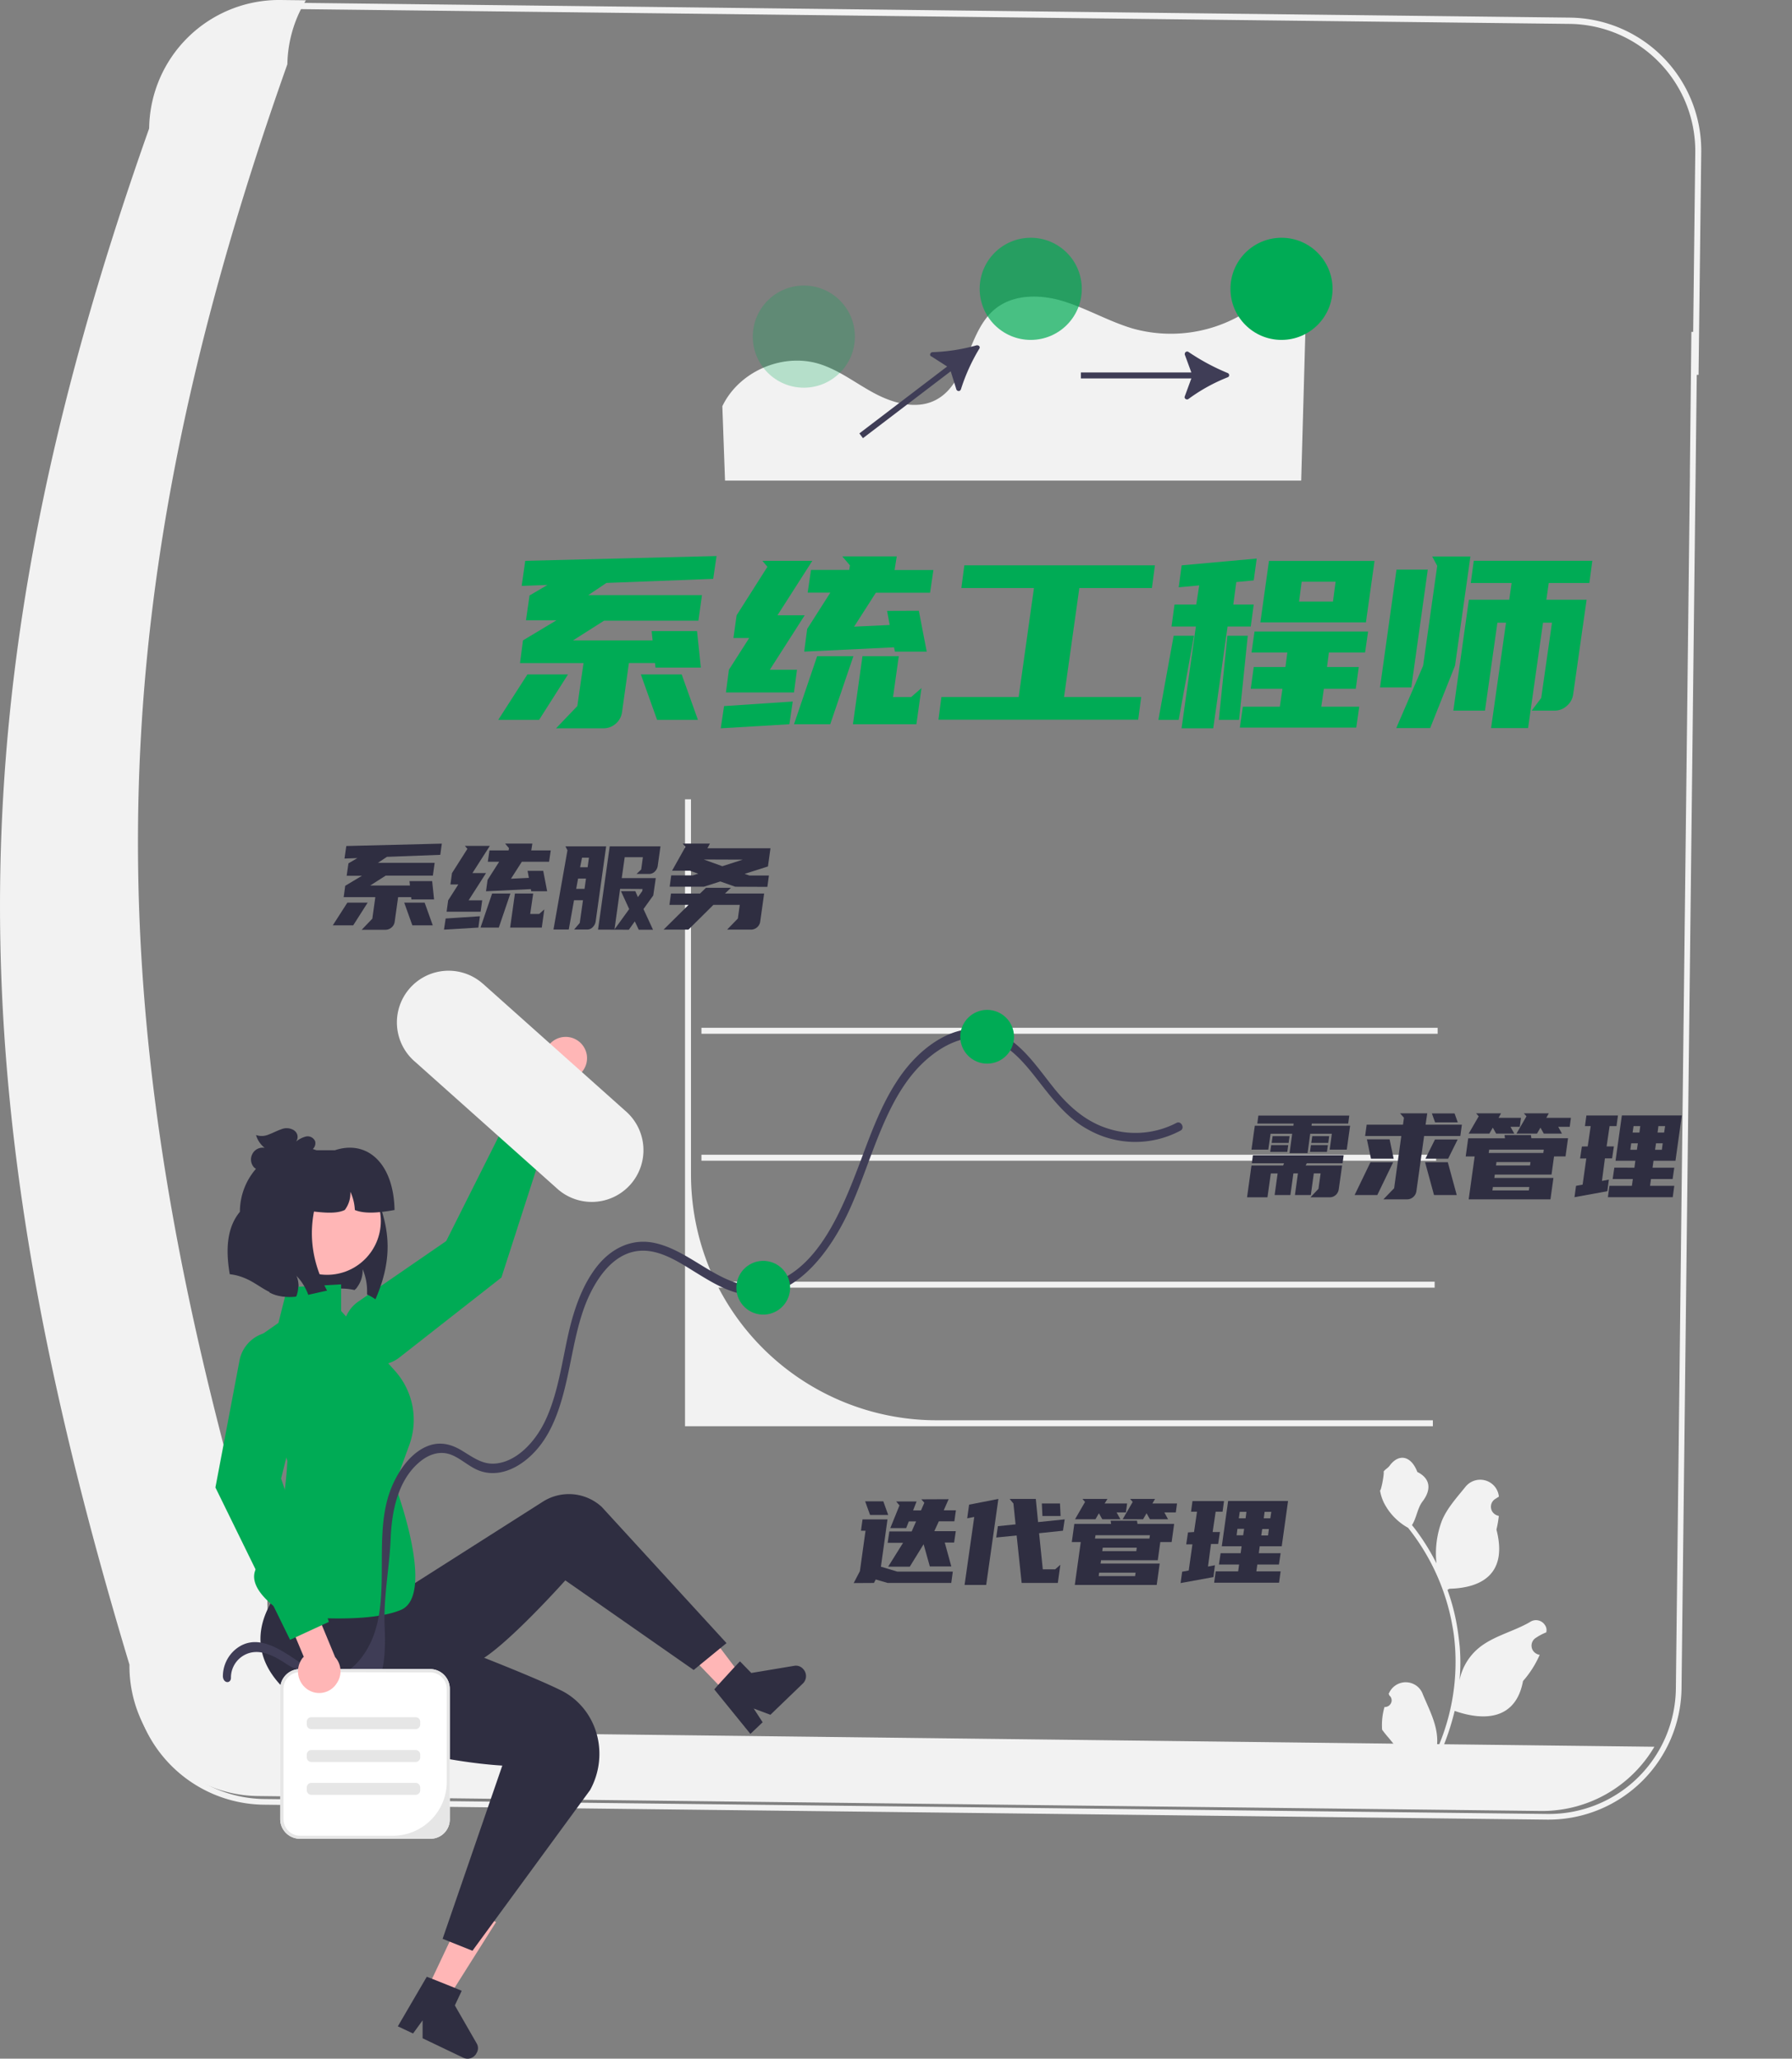 <svg id="图层_1" data-name="图层 1" xmlns="http://www.w3.org/2000/svg" viewBox="0 0 600.26 689.23"><rect x="0" y="0" width="600.26" height="689.23" fill="#808080" stroke="none"/><defs><style>.cls-1{fill:#f2f2f2;}.cls-2{fill:#ffb6b6;}.cls-3,.cls-6,.cls-7{fill:#00ab55;}.cls-4{fill:#2f2e41;}.cls-5{fill:#3f3d56;}.cls-6,.cls-7{isolation:isolate;}.cls-6{opacity:0.7;}.cls-7{opacity:0.25;}.cls-8{fill:#fff;}.cls-9{fill:#e6e6e6;}.cls-10{fill:none;}</style></defs><g id="图层_1-2" data-name="图层 1-2"><path class="cls-1" d="M518.8,609.2h-.5l-430-5a44.54,44.54,0,0,1-43.9-44.8C14,458.7.7,379.4,1,302.3,1.4,221.8,17.3,140,51,44.7A44.52,44.52,0,0,1,95.5.9H96l430,5a44.52,44.52,0,0,1,43.9,45h0l-.9,74.6h-.6l-5.1,439.7A44.56,44.56,0,0,1,518.8,609.2ZM95.6,3A42.49,42.49,0,0,0,53.1,45v.2l-.1.2C-11.4,227.1-13.2,361.5,46.4,559v.3a42.72,42.72,0,0,0,42,43l430,5h.5a42.49,42.49,0,0,0,42.5-42l4.7-405.8v-2l.5-46.4h.6l.7-60.1a42.6,42.6,0,0,0-42-43L95.9,3Z" transform="translate(-0.04 0)"/><polygon class="cls-1" points="480.56 429.1 480.56 431.1 234.96 431.1 234.96 429.1 480.56 429.1"/><polygon class="cls-1" points="481.06 386.6 481.06 388.6 234.96 388.6 234.96 386.6 481.06 386.6"/><polygon class="cls-1" points="481.56 344.1 481.56 346.1 234.96 346.1 234.96 344.1 481.56 344.1"/><path class="cls-1" d="M480,475.5v2H229.5V267.6h2V393.2a82.75,82.75,0,0,0,8.2,35.9c.3.7.7,1.3,1,2a82.42,82.42,0,0,0,73.1,44.4Z" transform="translate(-0.04 0)"/><path class="cls-1" d="M132.6,579.8a43.6,43.6,0,0,1-43-44C32.5,346.4,28.9,211.6,96.3,21.5A42.57,42.57,0,0,1,102.5.1L94,0A43.53,43.53,0,0,0,50,43c-67.3,190-63.7,324.8-6.6,514.3a43.53,43.53,0,0,0,43,44l430,5a43.59,43.59,0,0,0,37.8-21.5l-421.6-5Z" transform="translate(-0.04 0)"/><path class="cls-2" d="M196.6,353.2a7.12,7.12,0,0,1-6,8.1,4.87,4.87,0,0,1-1.2.1L174.9,394l-10-1.8,17.5-38.6a7.16,7.16,0,0,1,14.2-.4Z" transform="translate(-0.04 0)"/><path class="cls-3" d="M118.3,453.4h0a11.64,11.64,0,0,0,15.5,1.1L168,427.7,185,375l-12.3-5.7-23.2,46.2L120,435.8a11.68,11.68,0,0,0-2.9,16.2A8.06,8.06,0,0,0,118.3,453.4Z" transform="translate(-0.04 0)"/><path class="cls-4" d="M125.8,435a15.57,15.57,0,0,0-2.8-1.6v-.8a18.56,18.56,0,0,0-1.5-7.7,9.26,9.26,0,0,1-1.8,6,2.7,2.7,0,0,1-.7.8l-.2.2a21,21,0,0,0-4.3-.5,19.73,19.73,0,0,0-4.8.6c-2,.4-4,.9-5.9,1.3-.1,0-.2.1-.4.1a17.72,17.72,0,0,0-4.2-6.6,8.82,8.82,0,0,1,.5,6.2,3,3,0,0,1-.4,1,17.32,17.32,0,0,1-6.4-.4,10.89,10.89,0,0,1-2.5-1c-2.9-1.4-5.4-3.5-8.4-4.7a17.57,17.57,0,0,0-5-1.3c-1.4-8.2-1-15.6,3.4-20.9a21.89,21.89,0,0,1,21.9-21.9h0l10,3.5,10.1,3.5C127.1,403.8,134.6,414.9,125.8,435Z" transform="translate(-0.04 0)"/><polygon class="cls-2" points="143.16 665.8 150.06 669 166.16 643.5 155.96 638.7 143.16 665.8"/><path class="cls-4" d="M159.7,684.1l-7.3-12.7,2.3-4.9-2.4-1-7.5-3-1.8-.7-9.7,16.6,5.1,2.4,3.2-4.4v6l13.6,6.5a3.36,3.36,0,0,0,4.5-1.6h0a3.07,3.07,0,0,0,0-3.2Z" transform="translate(-0.04 0)"/><polygon class="cls-2" points="243.06 566.6 248.56 561.4 230.36 537.3 222.36 545.1 243.06 566.6"/><path class="cls-4" d="M266.1,557.7l-14.4,2.4-3.8-3.9-1.8,1.9-5.5,6-1.3,1.5,12.1,14.9,4.1-3.9-3-4.6,5.6,2.1L269,563.6a3.44,3.44,0,0,0,.1-4.8,3.21,3.21,0,0,0-3-1.1Z" transform="translate(-0.04 0)"/><path class="cls-4" d="M127.3,523.1l-27-6,.2,8.2s-28.2,21.8-2.2,42.8,70,23,70,23l-20,58,10,4,39.4-53.8c5.3-9.6,3.8-21.8-4.1-29.4a22.29,22.29,0,0,0-5.3-3.8c-12-6-44-18-44-18l-16-16-1-9Z" transform="translate(-0.04 0)"/><path class="cls-4" d="M126.3,538.1l55.5-35.3a16.26,16.26,0,0,1,19.8,1.7l41.8,45.6-11,9-43-30s-25,28-32,28S126.3,538.1,126.3,538.1Z" transform="translate(-0.04 0)"/><path class="cls-3" d="M96.3,540.9s-17-9.7-9-17.8,9-34,9-34l-13-39.2,10-7,3-11.9,18-1v8.9l18,20a24.58,24.58,0,0,1,4.8,25L132.3,497s14,37,2,42S96.3,540.9,96.3,540.9Z" transform="translate(-0.04 0)"/><path class="cls-1" d="M186.4,397.7l-47.3-42.2a17.31,17.31,0,1,1,22.4-26.4c.2.2.4.3.6.5l.1.1,47.3,42.2a17.32,17.32,0,1,1-23.1,25.8Z" transform="translate(-0.04 0)"/><circle class="cls-2" cx="109.56" cy="408.8" r="18"/><path class="cls-4" d="M118.9,405.1a16.11,16.11,0,0,0-1.5-6.1,9.26,9.26,0,0,1-1.8,6l-.1.1c-3.3,1.6-8.9.7-14.3,0v-20h11c10.8-3.6,19.7,4.3,20,20-5.1.9-9.9,1.4-13.3,0Z" transform="translate(-0.04 0)"/><path class="cls-4" d="M109.6,432.1c-2,.4-4,.9-5.9,1.3-.1,0-.2.1-.4.1a17.72,17.72,0,0,0-4.2-6.6,8.82,8.82,0,0,1,.5,6.2,3,3,0,0,1-.4,1,17.32,17.32,0,0,1-6.4-.4,10.89,10.89,0,0,1-2.5-1V390h21C103.2,403.9,102,417.9,109.6,432.1Z" transform="translate(-0.04 0)"/><path class="cls-4" d="M105.6,382.1a2.71,2.71,0,0,0-3.1-1.6,8.67,8.67,0,0,0-3.3,1.7,2.59,2.59,0,0,0-.6-3.7l-.1-.1a4.68,4.68,0,0,0-4.3-.3c-1.5.5-2.7,1.2-4.1,1.7a5.83,5.83,0,0,1-4.3.2,8.49,8.49,0,0,0,2.9,4.3,3.82,3.82,0,0,0-4.1,2,3.92,3.92,0,0,0,.5,4.5,5.54,5.54,0,0,0,5.2,1.3,12.88,12.88,0,0,0,4.9-2.6,15.69,15.69,0,0,1,4.9-2.7l-5.9,3.7a70.93,70.93,0,0,0,8.7-4.4,8.34,8.34,0,0,0,2.1-1.6A2.63,2.63,0,0,0,105.6,382.1Z" transform="translate(-0.04 0)"/><path class="cls-5" d="M77.4,561.7a8.57,8.57,0,0,1,6.6-8.4c4.3-1,8.7,1.6,12.3,4,6.5,4.3,14,0,20.9,5.3,10.2,7.7,12.3-3.9,11.7-17.6-.5-10.1,1.6-20,2-30,.4-9.6,2.6-19.3,9.3-25.2,2.8-2.5,6.3-4,9.9-3.1s6.7,4.2,10.3,5.6c6.7,2.6,13.8-.9,18.8-6.3,5.9-6.3,8.7-15.2,10.7-24.1,2.1-9.3,3.4-19,7.2-27.5,3.3-7.3,8.4-14,15.5-15.4,6.9-1.4,13.6,2.7,19.5,6.4,6.2,3.8,12.5,7.9,19.6,8.2,15.1.8,26.8-14.8,33.3-29.5,7.5-16.8,11.8-37.2,25.1-49.1,5.7-5.1,12.9-8.7,20.2-7.3s12.6,7.8,17.5,14.1,9.9,12.7,16.6,16.3a32.14,32.14,0,0,0,31.1.4c1.5-.8.2-3.3-1.3-2.6a29.82,29.82,0,0,1-22.5,2.1c-7.5-2.2-13.4-7.2-18.7-13.8-4.8-6-9.4-12.9-15.7-16.8s-13.7-3.8-20.3-.7-12.5,8.9-16.8,15.7c-5.1,7.9-8.5,17.2-11.9,26.3-6.2,16.4-14,35.8-29.8,40.9-14.9,4.8-25.9-11.1-39.9-13.6-6.8-1.2-13.3,1.6-18.2,7.5-5,6.1-7.9,14.2-9.8,22.3-2.3,10-3.6,20.7-7.9,29.8-3.4,7.2-9.7,13.9-16.9,14.4-4.1.3-7.2-2-10.8-4.2-3.2-2-6.5-3-10-2.2-6.7,1.6-11.8,8.7-14.4,15.9-6.3,17.8,2.4,40.8-9.9,56-2.2,2.8-5.1,4.9-8.4,5.3-4.4.6-8.4-1.9-12.1-4.4-6.4-4.3-14.4-10-21.4-4.1a11.77,11.77,0,0,0-4.1,9c.2,2.4,2.7,2.4,2.7.4Z" transform="translate(-0.04 0)"/><circle class="cls-3" cx="330.66" cy="347.1" r="9"/><circle class="cls-3" cx="255.7" cy="431.1" r="9" transform="translate(-210.84 614.45) rotate(-80.78)"/><path class="cls-1" d="M242,136c5.5-11.5,19.8-17.8,32-14.3,6.9,2,12.6,6.6,19,10s14.2,5.5,20.5,2.2c10.9-5.7,10.3-22.6,19.8-30.4,6.3-5.2,15.6-5,23.4-2.5s15,6.7,22.8,9a47.41,47.41,0,0,0,43-9.2l.3-.3a8.83,8.83,0,0,1,12.4.7,8.52,8.52,0,0,1,2.2,6.1l-1.5,53.6h-193Z" transform="translate(-0.04 0)"/><path class="cls-5" d="M411.3,126.3a.73.73,0,0,0,.4-1,.78.78,0,0,0-.4-.4,72.93,72.93,0,0,1-13.2-7.1.8.8,0,0,0-1.1.3,1.27,1.27,0,0,0-.1.6l2.2,6h-37v2h37l-2.2,6c-.3.7.6,1.3,1.2.9A58.52,58.52,0,0,1,411.3,126.3Z" transform="translate(-0.04 0)"/><path class="cls-5" d="M328.1,116.7a.69.69,0,0,0-.3-1,1.27,1.27,0,0,0-.6-.1,61.7,61.7,0,0,1-14.8,2.3.86.86,0,0,0-.8.8.55.55,0,0,0,.4.6l5.3,3.4-29.4,22.4,1.2,1.6,29.4-22.4,1.9,6.1a.88.88,0,0,0,1,.5,1.21,1.21,0,0,0,.5-.5A62.61,62.61,0,0,1,328.1,116.7Z" transform="translate(-0.04 0)"/><circle class="cls-3" cx="429.26" cy="96.7" r="17.1"/><circle class="cls-6" cx="345.26" cy="96.7" r="17.1"/><circle class="cls-7" cx="269.26" cy="112.7" r="17.1"/><path class="cls-8" d="M144.1,615.6H100.5a6.59,6.59,0,0,1-6.6-6.6h0V565.4a6.59,6.59,0,0,1,6.6-6.6h43.6a6.59,6.59,0,0,1,6.6,6.6h0V609a6.47,6.47,0,0,1-6.3,6.6Z" transform="translate(-0.04 0)"/><path class="cls-9" d="M144.1,615.6H100.5a6.59,6.59,0,0,1-6.6-6.6h0V565.4a6.59,6.59,0,0,1,6.6-6.6h43.6a6.59,6.59,0,0,1,6.6,6.6h0V609a6.47,6.47,0,0,1-6.3,6.6Zm-43.5-55.8a5.59,5.59,0,0,0-5.6,5.6h0V609a5.59,5.59,0,0,0,5.6,5.6h31a18.1,18.1,0,0,0,18.1-18.1v-31a5.59,5.59,0,0,0-5.6-5.6h0l-43.5-.1Z" transform="translate(-0.04 0)"/><path class="cls-1" d="M463.8,571.5a2.31,2.31,0,0,0,2.4-2.1,2.17,2.17,0,0,0-.8-1.8l-.2-.6c0-.1,0-.1.1-.1a6.1,6.1,0,0,1,8-3.2,5.9,5.9,0,0,1,3.2,3.2c1.8,4.4,4.2,8.9,4.8,13.5a16.13,16.13,0,0,1-.3,6.2,72.08,72.08,0,0,0,6.6-30,67.92,67.92,0,0,0-.4-7.8c-.2-2.1-.6-4.2-1-6.3a73.14,73.14,0,0,0-14.5-31,19.88,19.88,0,0,1-8.1-8.4,15.06,15.06,0,0,1-1.3-4.1c.4.1,1.5-5.9,1.2-6.3.5-.8,1.5-1.2,2.1-2.1,3-4,7.1-3.3,9.2,2.2,4.6,2.3,4.6,6.1,1.8,9.8-1.8,2.3-2,5.5-3.6,8,.2.2.3.4.5.6a73.72,73.72,0,0,1,7.7,12.2,31.18,31.18,0,0,1,1.8-14.2c1.7-4.2,5-7.8,7.9-11.4a6.33,6.33,0,0,1,8.8-1.1,6.23,6.23,0,0,1,2.4,4.2v.2c-.4.2-.8.5-1.3.8a3.08,3.08,0,0,0-.8,4.3,3.36,3.36,0,0,0,2,1.3h.1a36.91,36.91,0,0,1-.8,4.6c3.7,14.3-4.3,19.5-15.7,19.8a2.51,2.51,0,0,0-.7.4,70.79,70.79,0,0,1,2.8,10c.6,3,1,6,1.3,9a63.11,63.11,0,0,1-.1,11.5v-.1a18.81,18.81,0,0,1,6.4-10.9c4.9-4.1,11.9-5.6,17.3-8.8a3.55,3.55,0,0,1,4.9,1,2.89,2.89,0,0,1,.5,2.4v.1a16.27,16.27,0,0,0-2.3,1.1c-.4.2-.8.5-1.3.8a3.08,3.08,0,0,0-.8,4.3,3.36,3.36,0,0,0,2,1.3h.2a33.74,33.74,0,0,1-5.6,8.8c-2.3,12.5-12.3,13.7-22.9,10h0a84.89,84.89,0,0,1-5,14.7h-18c-.1-.2-.1-.4-.2-.6a20.71,20.71,0,0,0,5-.3l-4-4.9-.1-.1c-.7-.8-1.4-1.7-2-2.5h0a21.67,21.67,0,0,1,.8-7.6Z" transform="translate(-0.04 0)"/><path class="cls-2" d="M102.9,565.5a7.3,7.3,0,0,1-1.8-10,2.7,2.7,0,0,1,.7-.8L88,521.8l8.1-6.1,16.2,39.1a7.08,7.08,0,0,1,.5,8.8,6.92,6.92,0,0,1-9.6,2.1C103.1,565.7,103,565.6,102.9,565.5Z" transform="translate(-0.04 0)"/><path class="cls-3" d="M92.7,445.9h0a11.83,11.83,0,0,0-12.4,9.4L72.2,498l25,51,13-6-16-48,8.7-34.8a11.53,11.53,0,0,0-8.3-14c-.7-.1-1.3-.2-1.9-.3Z" transform="translate(-0.04 0)"/><path class="cls-9" d="M104.3,574.9a1.54,1.54,0,0,0-1.5,1.5v1a1.54,1.54,0,0,0,1.5,1.5h35a1.54,1.54,0,0,0,1.5-1.5v-1a1.54,1.54,0,0,0-1.5-1.5Z" transform="translate(-0.04 0)"/><path class="cls-9" d="M104.3,585.9a1.54,1.54,0,0,0-1.5,1.5v1a1.54,1.54,0,0,0,1.5,1.5h35a1.54,1.54,0,0,0,1.5-1.5v-1a1.54,1.54,0,0,0-1.5-1.5Z" transform="translate(-0.04 0)"/><path class="cls-9" d="M104.3,596.9a1.54,1.54,0,0,0-1.5,1.5v1a1.54,1.54,0,0,0,1.5,1.5h35a1.54,1.54,0,0,0,1.5-1.5v-1a1.54,1.54,0,0,0-1.5-1.5Z" transform="translate(-0.04 0)"/></g><rect class="cls-10" x="144.16" y="175.9" width="402.3" height="76.7"/><rect class="cls-10" x="435.86" y="380" width="164.4" height="44.1"/><rect class="cls-10" x="279.96" y="475.4" width="164.4" height="44.1"/><rect class="cls-10" x="132.96" y="296.3" width="164.4" height="44.1"/><path class="cls-3" d="M180.62,241H166.94l9.76-15.2h13.6Zm58.32-47.2-35.76,1.36-6.08,4.08h38.08l-1.2,8.56h-31.6L192,214.39h26.64l-.32-3.12h15.2l1.28,12.24h-15.2l-.16-1.52H210.7l-2.32,16.56a6.18,6.18,0,0,1-2.16,3.8,6.12,6.12,0,0,1-4.08,1.48H186.3l7.12-7.44L195.5,222H174.22l1-7.6,11.2-6.72H176.22l1.2-8.32,6-3.52-8.64.32,1.2-8.4,64.08-1.6ZM233.82,241H220.14l-5.44-15.2h13.68Z" transform="translate(-0.04 0)"/><path class="cls-3" d="M264.46,242.47l-23,1.36,1.12-7.44,23-1.52ZM246.78,206l10.32-16.24-1.68-2h16.72L260.46,206h9.12L257.9,224.23H267l-1,7.6h-22.8l1-7.6,6.8-10.64h-5.28Zm39.12,13.68-7.76,22.8H266l7.76-22.8Zm21.92-15.2,2.64,13.68H299.82l-.32-1.44-30.08,1.44,1-7.6,7.76-12.16h-7.6l1.12-7.6h12.8l.24-1.52-2.56-3h18.24l-.72,4.56h13l-1.12,7.6H293.42l-7.28,11.36,11.92-.56-.88-4.72Zm-6.72,15.2-1.92,13.68h6.08l3.44-3L307,242.47H285.74l3.2-22.8Z" transform="translate(-0.04 0)"/><path class="cls-3" d="M341.26,233.35l5.12-36.48H322.06l1-7.6h63.84l-1,7.6H361.58l-5.12,36.48H382.3l-1,7.6H314.38l1-7.6Z" transform="translate(-0.04 0)"/><path class="cls-3" d="M388.06,241l5.12-28.16H400L394.86,241ZM420,194.31l-5.84.56-1,7.52H420l-1,7.36h-7.76l-4.8,34.08H395.82l4.8-34.08h-8.16l1-7.36h7.28l1-6.4-6.88.64,1-7.36L421,187ZM408.3,241l2.88-28.16H418L415.1,241Zm22.32-17.68.64-4.88h-12l1-7H458.3l-1,7H445.18l-.64,4.88h10.64l-1,7.28H443.5l-.88,6h12.72l-1,7h-39l1-7h12.4l.88-6H419l1-7.28Zm-5.52-35.52h35.36l-2.88,20.56H422.22Zm21.44,13.6.88-6.64H436.06l-.88,6.64Z" transform="translate(-0.04 0)"/><path class="cls-3" d="M467.82,190.71H478.3l-5.52,39.44H462.3Zm19.6,32.16-8.32,20.88H467.74l9-20.88,4.72-33.44-1.68-3.12h12.8Zm46-35.12-1,7.44h-13.6l-.8,5.6H531.5L527,232.47a6.14,6.14,0,0,1-2.12,3.84,5.92,5.92,0,0,1-4,1.6H513.1l3.2-4.24,3.6-25.2h-3l-5,35.28H499.5l5-35.28h-2.88l-4.16,29.44H486.86l5.2-37.12h13.52l.8-5.6H492.7l1-7.44Z" transform="translate(-0.04 0)"/><path class="cls-4" d="M118.36,309.79h-6.84l4.88-7.6h6.8Zm29.16-23.6-17.88.68-3,2h19l-.6,4.28h-15.8l-5.2,3.32h13.32L137.2,295h7.6l.64,6.12h-7.6l-.08-.76H133.4l-1.16,8.28a3.06,3.06,0,0,1-1.08,1.9,3.1,3.1,0,0,1-2,.74H121.2l3.56-3.72,1-7.2H115.16l.52-3.8,5.6-3.36h-5.12l.6-4.16,3-1.76-4.32.16.6-4.2,32-.8ZM145,309.79h-6.84l-2.72-7.6h6.84Z" transform="translate(-0.04 0)"/><path class="cls-4" d="M160.28,310.55l-11.52.68.56-3.72,11.48-.76Zm-8.84-18.24,5.16-8.12-.84-1h8.36l-5.84,9.12h4.56L157,301.43h4.56l-.52,3.8h-11.4l.52-3.8,3.4-5.32h-2.64ZM171,299.15l-3.88,11.4H161l3.88-11.4Zm11-7.6,1.32,6.84H178l-.16-.72-15,.72.52-3.8,3.88-6.08h-3.8l.56-3.8h6.4l.12-.76-1.28-1.52h9.12l-.36,2.28h6.52l-.56,3.8h-9.12l-3.64,5.68,6-.28-.44-2.36Zm-3.36,7.6-1,6.84h3l1.72-1.52-.84,6.08H170.92l1.6-11.4Z" transform="translate(-0.04 0)"/><path class="cls-4" d="M192.36,311.19l1.88-2.2,1.08-7.6h-3l-1.76,9.8h-5.12l4.68-26.52-.68-1.32h13.64l-3.52,25.2a3.37,3.37,0,0,1-1,1.88,2.43,2.43,0,0,1-1.74.76Zm.68-13.6h2.8l.48-3.44h-2.64Zm1.32-7.24h2.52l.44-3.2H195Zm6,20.88,3.92-27.88h17l-.92,6.52a3.21,3.21,0,0,1-1,1.94,2.64,2.64,0,0,1-1.86.78h-4.24l1.56-1.48.56-4.12h-6.08l-1,7h11.4l-.84,5.8-3.28,4.56,3.2,6.92H214l-1.32-2.8-2,2.8Zm7.4-13.64-1.88,13.56,4.92-6.8-2.76-6h4.8l.88,2,1.44-2,.12-.72Z" transform="translate(-0.04 0)"/><path class="cls-4" d="M222.32,311.23l8.36-8.28h-6.4l.52-3.8h9.72l2-1.92h8.36l-2,1.92H256l-1.32,9.44a3.06,3.06,0,0,1-1.08,1.9,3.1,3.1,0,0,1-2,.74H243.6l3.6-3.72.64-4.56H239l-8.36,8.28Zm24-14.36-5-1.76-5.52,1.76H224.36l.52-3.8h7.28l1.76-.56-2.76-1h-6l4.48-8-.92-1.08h9.12L237,284h21.12l-.84,6.08-7.8,2.48,1.6.56h6.52l-.52,3.8Zm-10.56-9.12L242,290l6.84-2.2Z" transform="translate(-0.04 0)"/><path class="cls-4" d="M439,400.85l2.68-2.84.72-5.16h-2.28l-1,7.24h-5.32l1-7.24h-1.52l-1,7.24H427l1-7.24h-2.28l-1.12,8h-6.84l1.48-10.64h10.6l.32-.76h-10.8l.36-2.68h30.4l-.36,2.68h-12l-.36.76h12.2l-1.12,7.92a3.13,3.13,0,0,1-1,1.94,3,3,0,0,1-2,.78Zm7.16-21.28h-7.24l-.88,6.48H432l.88-6.48h-7.24l-.76,5.32h-5.64l1.12-8h12.92l.08-.72H421.19l.36-2.68H452l-.36,2.68h-12.2l-.08.72h12.92l-1.12,8h-5.72Zm-14.6,3.8-.32,2.28h-5.72l.32-2.28Zm.44-3-.32,2.28H426l.32-2.28Zm12.84,3-.32,2.28h-5.68l.32-2.28Zm.44-3-.32,2.28h-5.68l.32-2.28Z" transform="translate(-0.04 0)"/><path class="cls-4" d="M453.79,400.09l5.32-11h7.6l-5.32,11Zm9.64,1.44,3.6-3.72,2.4-17.48H457.31l.52-3.8H470l.32-2.32L469,372.73h9.12l-.56,3.8h12.16l-.52,3.8H477.07l-2.6,18.56a3.15,3.15,0,0,1-1.08,1.9,3.1,3.1,0,0,1-2,.74Zm-4.16-13.6-1.36-6.48h7.6l1.36,6.48Zm21.12,12.16-3-11H485l3,11Zm-2.88-12.16,3.2-6.44h7.6l-3.2,6.44Zm3.24-12.16-1.08-3h7.6l1.08,3Z" transform="translate(-0.04 0)"/><path class="cls-4" d="M520.59,387.17l-.84,6.08h-19l-.16,1.12h19.8l-1,7.16H492l2-14.36h-3l.84-6.08h12.32L504,380h8.84l.16,1.08h12.28l-.84,6.08ZM502,374.25h7.52l-.4,3H506l1.28,2.28h-6.08l-1.12-2-1.16,2H492l3.36-5.8-.88-1h8.36ZM498.71,386H517l.16-1.12H498.87Zm1.4,11.4-.16,1.16h12.2l.16-1.16Zm1.2-8.36-.16,1.16h11.4l.16-1.16ZM518,374.25h8.24l-.4,3H522l1.24,2.28h-6.08l-1.12-2-1.16,2H508l3.36-5.8-.88-1h8.36Z" transform="translate(-0.04 0)"/><path class="cls-4" d="M531.87,383.81l1-6.8h-1.92l.48-3.56H542l-.48,3.56h-2.32l-1,6.8h2.44l-.6,4h-2.4l-1,7.56,2.32-.44-.52,3.88-11,2,.52-3.8,2.2-.4,1.24-8.76h-2.08l.6-4Zm15.64,7.12.32-2.32h-6.64l2.12-15.16h20.08l-2.12,15.16h-7.36l-.32,2.32h7.28l-.56,3.8h-7.24l-.32,2.28h8.12l-.52,3.8H538.63l.52-3.8h7.52l.32-2.28h-6.76l.56-3.8Zm.84-6,.32-2.16h-2.24l-.28,2.16Zm-1.44-5.76h2.28l.28-2.16h-2.24Zm9.8,5.76.28-2.16h-2.24l-.32,2.16Zm-1.16-7.92-.28,2.16h2.2l.32-2.16Z" transform="translate(-0.04 0)"/><path class="cls-4" d="M286,530l2.08-4,1.88-13.52h-1.52l.52-3.8h8.36l-2.2,15.84,5.48,1.64h18.6l-.52,3.8H297.38l-4-1.16-.6,1.16Zm9.92-27.36,1.64,4.56h-6.08l-1.64-4.56Zm21.88-.72-1.64,3.72h4.08l-.52,3.68h-5.2L313,512.63h7.2l-.56,3.8H316.5l2.2,8h-7.2L309.42,517l-4.64,7.52h-7.24l5-8h-5.16l.56-3.8h7.48l1.48-3.36h-2.44l-.88,2.24h-5.32l3.08-7.6-1.12-1.32h6.84l-1.16,3h2.64l1.12-2.56-1-1.16Z" transform="translate(-0.04 0)"/><path class="cls-4" d="M333.82,506.39l-3.44,24.24h-7.24l3.24-22.76-2.36.44.64-4.56,9.8-1.92Zm22.28,6.08-8,.84,1.24,12.08h4.16l1.72-1.52-.84,6.08H342.26l-1.68-15.88-6.84.68.56-3.8,5.92-.6-.72-7-1.28-1.52H347l.76,7.76,8.92-.92Zm-.8-4.92h-6.08l-.2-4.2h6.08Z" transform="translate(-0.04 0)"/><path class="cls-4" d="M388.7,516.27l-.84,6.08h-19l-.16,1.12h19.8l-1,7.16H360.06l2-14.36h-3l.84-6.08h12.32l-.16-1.08h8.84l.16,1.08h12.28l-.84,6.08Zm-18.64-12.92h7.52l-.4,3h-3.12l1.28,2.28h-6.08l-1.12-2-1.16,2h-6.84l3.36-5.8-.88-1H371Zm-3.24,11.76h18.24l.16-1.12H367Zm1.4,11.4-.16,1.16h12.2l.16-1.16Zm1.2-8.36-.16,1.16h11.4l.16-1.16Zm16.64-14.8h8.24l-.4,3h-3.84l1.24,2.28h-6.08l-1.12-2-1.16,2H376.1l3.36-5.8-.88-1h8.36Z" transform="translate(-0.04 0)"/><path class="cls-4" d="M400,512.91l1-6.8H399l.48-3.56h10.56l-.48,3.56h-2.32l-1,6.8h2.44l-.6,4h-2.4l-1,7.56,2.32-.44L406.5,528l-11,2,.52-3.8,2.2-.4,1.24-8.76h-2.08l.6-4ZM415.62,520l.32-2.32H409.3l2.12-15.16H431.5l-2.12,15.16H422L421.7,520H429l-.56,3.8h-7.24l-.32,2.28H429l-.52,3.8H406.74l.52-3.8h7.52l.32-2.28h-6.76l.56-3.8Zm.84-6,.32-2.16h-2.24l-.28,2.16ZM415,508.31h2.28l.28-2.16h-2.24Zm9.8,5.76.28-2.16h-2.24l-.32,2.16Zm-1.16-7.92-.28,2.16h2.2l.32-2.16Z" transform="translate(-0.04 0)"/></svg>